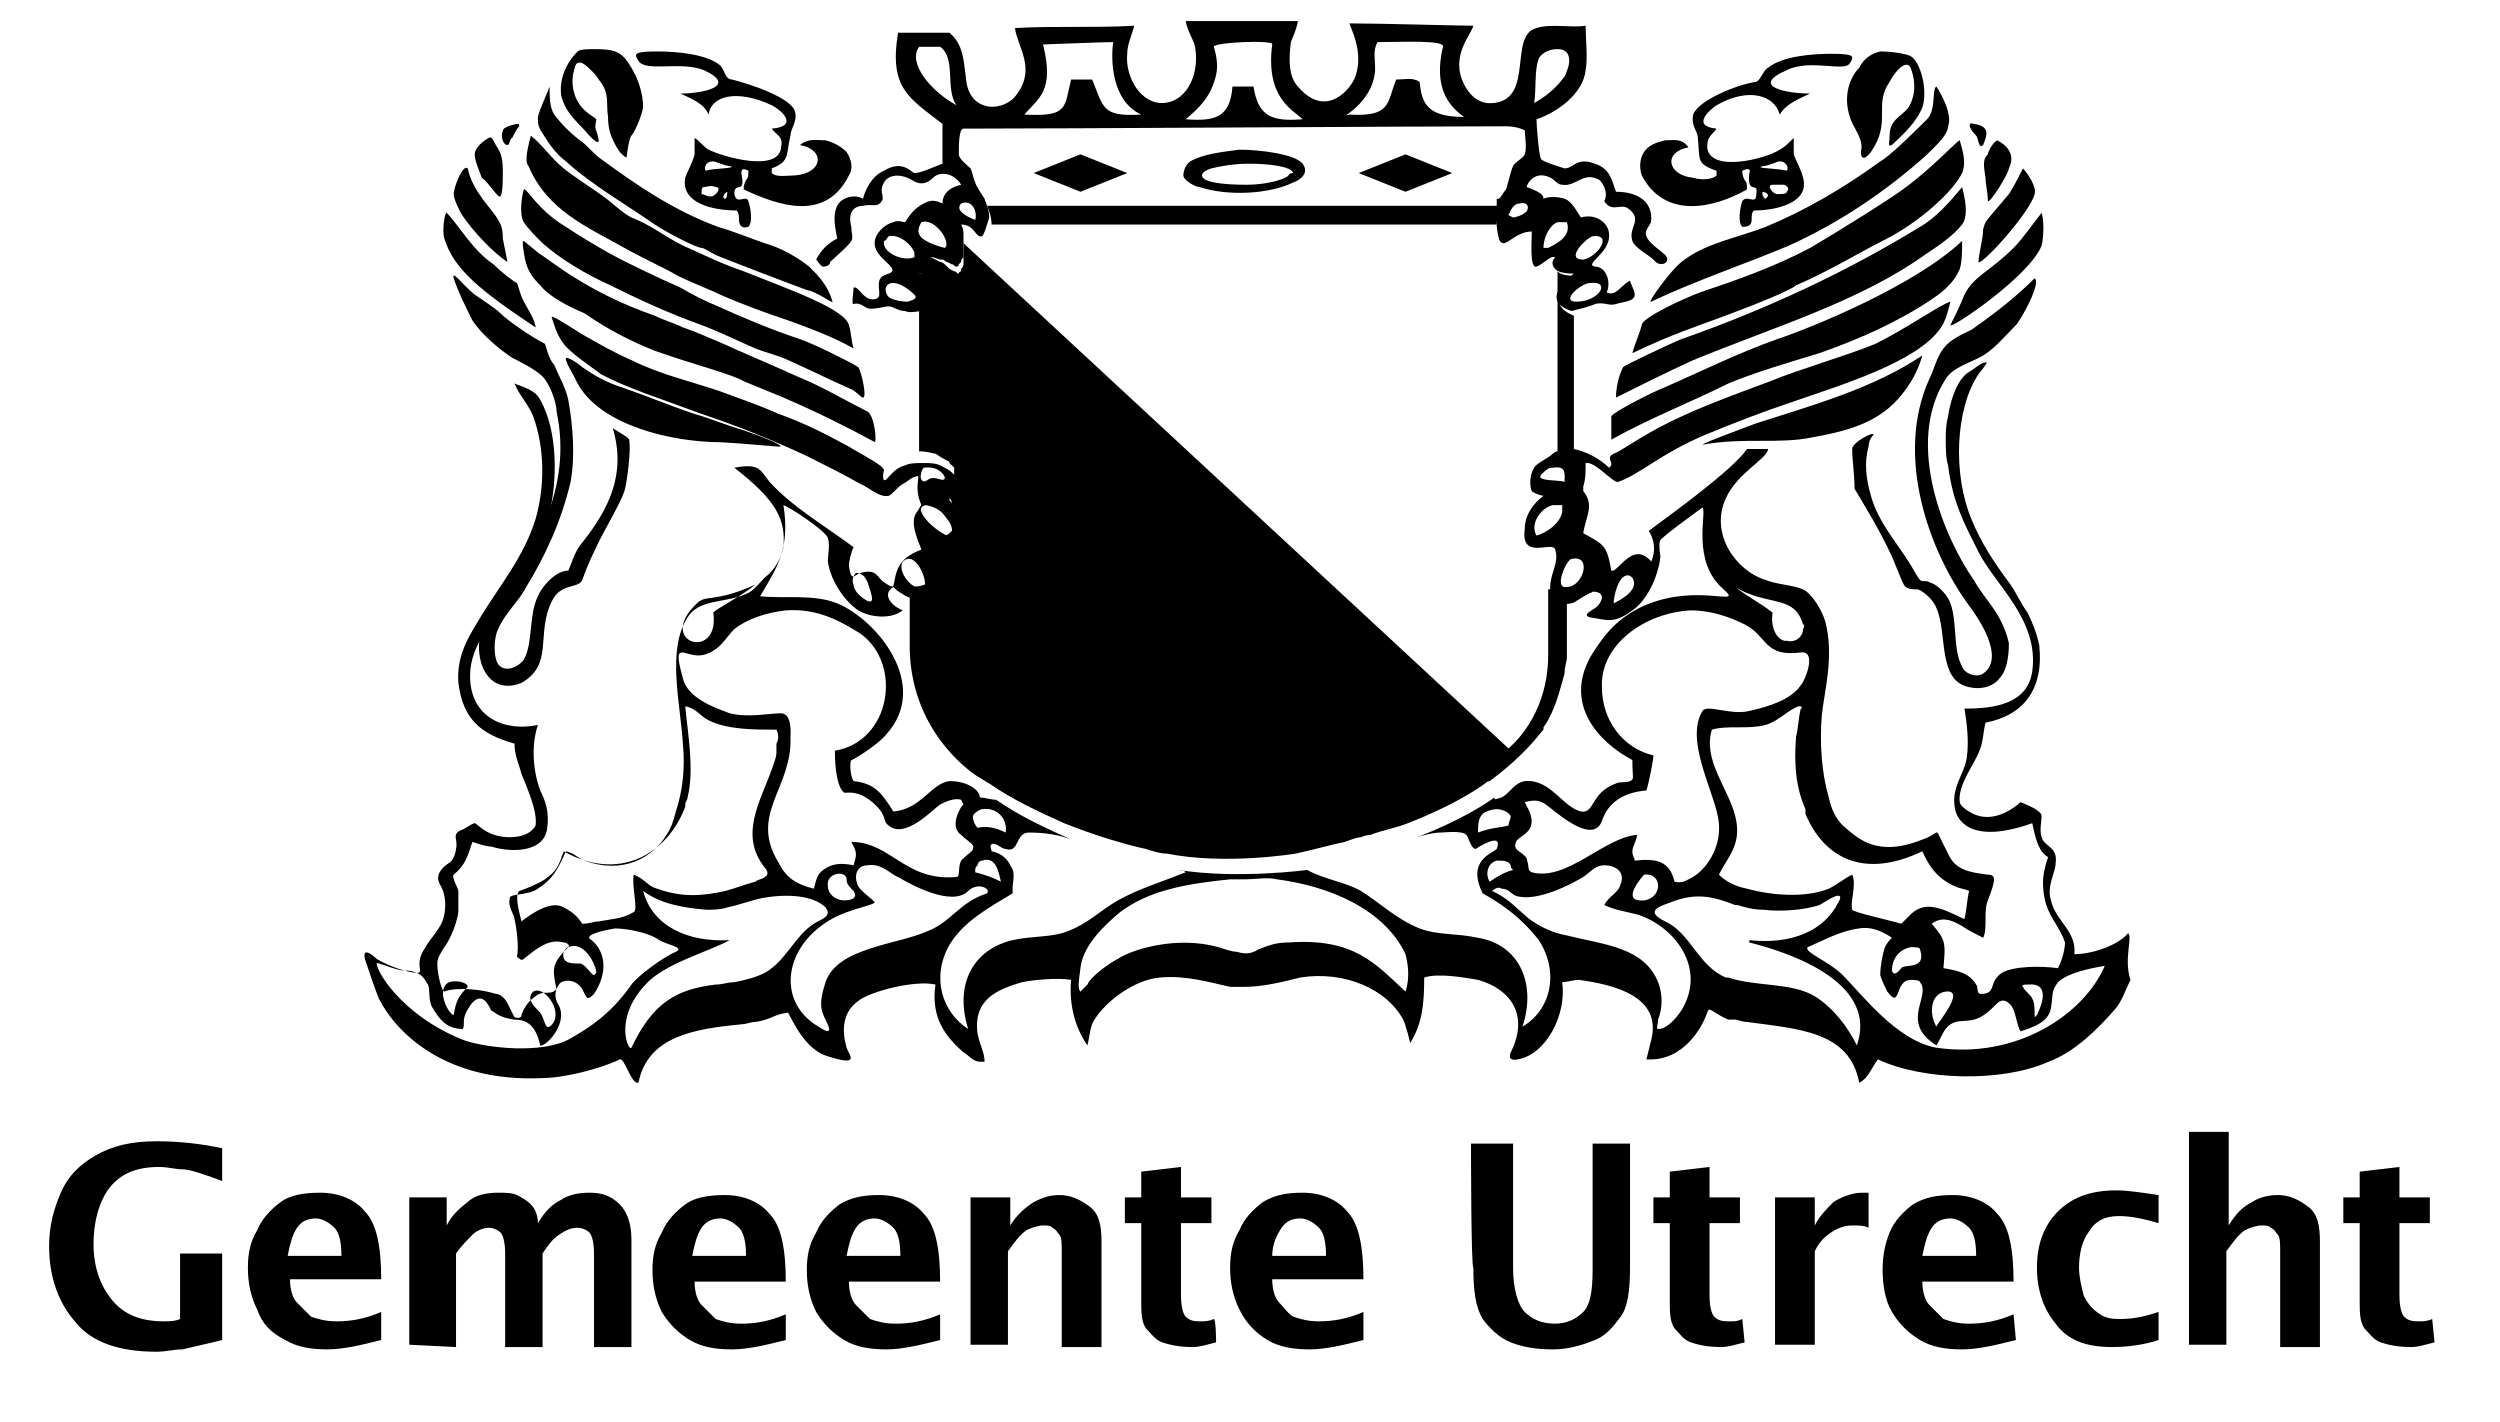 <?xml version="1.0" encoding="utf-8"?>
<!-- Generator: Adobe Illustrator 21.0.0, SVG Export Plug-In . SVG Version: 6.00 Build 0)  -->
<svg version="1.1" id="Layer_1" xmlns="http://www.w3.org/2000/svg" xmlns:xlink="http://www.w3.org/1999/xlink" x="0px" y="0px"
	 viewBox="0 0 106.9 60.8" style="enable-background:new 0 0 106.9 60.8;" xml:space="preserve">
<g>
	<path d="M42.4,9.6h21.1l0.5,0c0-0.1,0-0.4,0.2-0.8H42.7h-0.5C42.3,9,42.4,9.3,42.4,9.6L42.4,9.6z M67.4,11.8
		c-0.7,0-0.8-0.2-0.8-0.2v7.8c0,0,0.3-0.1,0.7-0.1h0v-5.8C65.8,12.9,67.4,11.8,67.4,11.8z M40.2,11.2L40.2,11.2L40.2,11.2L39.8,11
		l-0.1,0c0.5,0.9-0.5,0.7-0.5,0.7c0.2,0.2,0.4,0.3,0.4,0.3s1,0.7-0.3,1.3h0v6c0.4,0,0.6,0.1,0.7,0.1c0,0,0,0,0,0
		c0,0,0.3,0.2,0.5,0.3c0.1,0,0.1,0.1,0.1,0.1c0,0,0,0,0,0c0,0,0.1,0.1,0.2,0.2l0,0.1c0,0,0,0,0,0l0,0c0,0,0,0,0,0l0,0c0,0,0,0,0,0
		c0,0,0,0.1,0,0.1c0,0,0,0,0,0.1c0,0.1,0,0.1,0,0.3v0c0,0,0,0.1,0,0.1c0,0,0,0,0,0c0,0,0,0.1-0.1,0.1c0,0,0,0,0,0c0,0,0,0,0,0
		c0,0,0,0,0,0c0,0,0,0,0,0c0,0,0,0,0,0c0,0-0.1,0.1-0.4,0c0,0,0,0,0,0.1l0,0c0,0,0,0,0,0c0,0,0,0,0,0c0,0,0,0,0,0c0,0,0,0,0,0
		c0,0,0,0,0,0c0,0,0,0,0,0c0,0,0,0,0,0c0,0,0,0,0,0c0,0,0,0,0,0c0.1,0.1,0.3,0.3,0.3,0.4c0,0,0,0,0,0c0,0,0.1,0.1,0.1,0.2
		c0,0,0,0,0,0c0,0,0,0.1,0.1,0.2c0,0,0,0.1,0,0.1c0,0,0,0,0,0v0c0,0,0,0,0,0l0,0c0,0,0,0,0,0c0,0,0,0,0,0c0,0,0,0,0,0
		c0,0,0,0.1,0,0.1c0,0.1,0,0.2,0,0.3v0c0,0,0,0.1,0,0.1c0,0,0,0,0,0.1v0l0,0.1c0,0.1,0,0.1-0.1,0.2c0,0,0,0,0,0c0,0,0,0,0,0
		c0,0,0,0,0,0c0,0,0,0-0.1,0.1c-0.1,0.1-0.2,0.1-0.3,0.1c0,0-0.2,0-0.5-0.1c0,0,0,0-0.1,0v0c0,0,0,0.1,0,0.1c0,0,0,0.1,0,0.1l0,0.1
		c0,0.1,0,0.1,0,0.2l0,0v0c0,0.2,0.1,0.4,0.1,0.6c0,0,0,0.1,0,0.1c0,0,0,0.1,0,0.1c0,0,0,0,0,0.1l0,0.1c0,0,0,0.1,0,0.1v0
		c0,0,0,0.3-0.1,0.5v0c-0.2,0.2-0.8,0.2-0.8,0.2h0v2.5h0c0,0.1,0,0.1,0,0.2c0.1,3.7,2.9,5.4,2.9,5.4c0.2,0.1,0.3,0.2,0.5,0.3
		c1,0.7,2.1,1.2,3.2,1.7c2,0.8,3.5,1.1,3.5,1.1c0.3,0.1,0.6,0.2,0.9,0.2c2.5,0.5,5.5,0,5.5,0c0.9-0.2,1.6-0.4,2.1-0.5
		c0.3-0.1,0.5-0.2,0.7-0.2c0.2-0.1,0.4-0.1,0.4-0.1l0,0c0,0,0,0,0,0c0.5-0.2,1.1-0.3,1.6-0.5c1.8-0.7,2.9-1.4,3.3-1.7
		c0.1-0.1,0.2-0.1,0.2-0.1c1.6-1.2,2.1-2,2.3-2.2c0,0,0-0.1,0-0.1c0.5-0.7,0.7-1.6,0.9-2.3c0-0.3,0.1-0.5,0.1-0.7l0,0
		c0,0,0-0.2,0-0.4l0,0v0c0,0,0,0,0-0.1c0-0.1,0-0.2,0-0.3c0,0,0,0,0,0l0-1.3v-0.9c0,0-0.2,0.1-0.8,0.1V28h0c0,2.7-1.7,4-1.7,4l0,0
		L41.2,10.4v0l0,0c0,0,0,0,0,0v0l0,0.4l0,0.3l0,0.1l0,0c0,0,0,0,0,0c0,0,0,0,0,0.1c0,0,0,0.1-0.1,0.2v0c0,0,0,0,0,0.1l0,0l0,0
		c0,0-0.1,0-0.1,0.1l0,0h0l0,0h0l0,0h0l0,0l0,0c0,0,0,0,0,0c-0.1,0-0.1-0.1-0.2-0.1c0,0,0,0,0,0l-0.2-0.1l-0.1-0.1
		C40.4,11.3,40.3,11.2,40.2,11.2C40.2,11.2,40.2,11.2,40.2,11.2C40.2,11.2,40.2,11.2,40.2,11.2z M26.7,10.6c0.7,0.4,1.6,0.8,2.3,1.2
		c0.6,0.3,1.4,0.6,1.8,0.8c0.9,0.4,2,0.8,2.9,1.1c1.1,0.4,1.9,0.7,2.8,1.2c-0.1-0.3-0.1-0.7-0.2-1c-0.2-0.7-2.5-1.5-4.5-2.3
		c-0.9-0.3-1.7-0.7-2.6-1.1c-0.8-0.4-1.4-0.9-2.2-1.2c-0.4-0.2-0.9-0.7-1.2-0.9c-0.4-0.3-1.2-0.8-1.7-1.2c-0.5-0.4-0.9-1-1.4-1.4
		c-0.1,0.4-0.3,1.1-0.1,1.3C23.4,9,25.1,9.7,26.7,10.6z"/>
	<path d="M23.2,10.4c0.8,0.7,1.8,1.3,2.9,1.8c1.2,0.6,2.5,1.2,3.9,1.7c0.8,0.3,1.6,0.7,2.3,1c0.5,0.2,1,0.3,1.4,0.5
		c0.9,0.4,1.7,0.8,2.6,1.2c0.3,0.1,0.5,0.4,0.6,0.4c0.2,0-0.1-1.2-0.2-1.3c-0.3-0.2-1.9-1-2.5-1.2c-1.2-0.4-2.4-0.9-3.5-1.4
		c-0.5-0.2-1.1-0.5-1.6-0.8c-0.9-0.4-2.2-1-3.1-1.5c-0.7-0.4-1.2-0.7-1.8-1.1C23,9,22.5,8,22.4,8.1c-0.1,0.3-0.2,1.1,0,1.4
		C22.5,9.7,23,10.2,23.2,10.4z M30.1,3C31.6,3.7,30,4,29.1,4c0.4,0.2,1,0.4,1.2,0.9c0.1-0.8,1.2-1.1,2.7-0.4c0.4,0.2,1.2,0.9,0,1
		c0.2,0.3,0.5,0.3,0.4,0.8c-0.1,1.1-2.5,0.4-3.1,0.1c-0.2-0.1-0.4-0.4-0.6-0.5c0,0.2,0,0.4,0,0.7c-0.1,0.4-0.3,0.7-0.4,1
		C29.1,8.7,30.5,9,31.5,9c0.1,0.1,0.1,0.3,0.1,0.4c0,0.2,0.1,0.4,0.4,0.3c0.2-0.2,0.1-0.8,0-1.1c-0.1-0.3-0.5,0.2-0.6-0.3
		c0-0.6,0.5,0.1,0.3-0.9c0-0.2,0.1-0.2,0.3-0.1c0,0.2,0,0.3-0.1,0.4c-0.1,0.2-0.1,0.3-0.1,0.4c1.5,0.7,3.5,1.4,4.5-0.6
		c0.2-0.3,0.1-0.7-0.1-1C36,6.3,35.7,6.1,35.3,6c-0.4,0-0.7-0.1-1.1,0.2c1.1,0.2,1,1.2-0.2,1.3c-0.3,0-0.8,0.1-1-0.1
		c0,0,0-0.2,0-0.2c0.8-0.3,0.6-0.6,0.8-1.4c0-0.3,0.3-0.6,0.2-1c-0.1-0.6-1.9-1.2-2.7-1.4c-0.3,0-0.3-0.4-0.5-0.6
		c-0.6-0.5-1.9-0.6-2.7-0.6c-1,0-1,0.1-0.8,0.4C27.6,3.1,29.1,2.6,30.1,3z M30.4,8.4c-0.2,0-0.3-0.1-0.4-0.1C30,8.1,30,8,30.1,8
		c0.1,0,0.3-0.1,0.5,0C30.9,8,30.6,8.4,30.4,8.4z M31,8.5c-0.1,0-0.1-0.2,0.1-0.3C31.1,8.2,31.1,8.5,31,8.5z M30.2,7.3
		c-0.1,0-0.1-0.4,0.3-0.4c0.1,0,0.5,0.2,0.7,0.2C31.6,7.2,30.4,7.2,30.2,7.3z M23.3,14.7c-0.6-0.3-1.6-1-1.9-1.3
		c-0.2-0.2-0.8-0.6-1.1-0.8c-0.5-0.4-1-1.1-0.9-0.7c0.2,0.6,0.5,1.2,0.8,1.8c0.4,0.6,1.1,1.2,1.7,1.6c0.4,0.2,1,0.5,1.3,0.8
		c0.3,0.3,0.6,1.1,0.6,1.5c0.7,3.3-1,5.9-2.2,7.8c-0.3,0.5-0.7,0.9-1,1.5c-0.4,1.2,0.2,2.9,1.7,2.3c1.4-0.8,0.6-2.1,1.3-3.5
		c0.4-0.8,1.1-0.5,1.3-0.9c0.1-0.3,0.3-0.8,0.5-1.2c0.4-0.9,1.1-2,1.3-2.6c0.1-0.3,0.3-1.8,0.2-2.2c0-0.1-0.6-0.4-0.7-0.5
		c0.6,2-0.2,3.5-1.3,4.9c-0.3,0.3-0.5,1-0.6,1.2c-0.6,0-1.2,0.8-1.3,1.1c-0.4,0.8-0.2,2-0.6,2.7c-0.2,0.3-0.8,0.6-1.1,0.2
		c-0.2-0.3-0.2-1.1,0-1.5c0.3-0.7,0.9-1.2,1.2-1.8c0.8-1.3,1.5-2.8,1.9-4.5c0.2-1.1,0.1-2.4-0.1-3.5c-0.1-0.5-0.4-1-0.6-1.5
		C23.5,15.4,23.4,15,23.3,14.7z M25.2,5.8c0.4,0.4,0.5,0.4,0.3-0.2c-0.1-0.2,0-0.4,0-0.5c-0.1-0.1-0.3-0.2-0.4-0.3
		c-0.4-0.3-0.7-0.9-0.6-1.6c0.1-0.4,0.1-0.6,0.4-0.5c0.2,0.1,0.6,0.5,0.7,0.7C26.1,4,25.9,4.4,26,5c0,0.5,0.1,0.9,0.5,1.5
		c0.1,0.1,0.3,0.3,0.3,0.2c0-0.1,0.1-0.8,0.2-0.9c0.1-0.1,0.4-0.7,0.5-1.2C27.5,4,27.3,3.4,27,2.9c-0.4-0.7-0.7-0.8-1.6-0.8
		c-0.2,0-0.6,0-0.7,0.1c-0.5,0.5-0.8,1.2-0.7,1.9C24.2,4.9,24.8,5.3,25.2,5.8z"/>
	<path d="M24.2,6.9c1.1,1,2.5,1.8,3.8,2.7c0.6,0.4,1.8,1,2,1c0.1,0,0.4,0.2,0.6,0.3c0.2,0.1,3.6,1.4,3.9,1.5
		c0.5,0.1,1.1,0.6,1.1,0.5c-0.2-0.7-0.6-1.1-1-1.5c-0.5-0.4-1.2-0.8-1.9-1c-0.6-0.2-1.3-0.5-2-0.7c-1.9-0.7-3.5-1.8-5-2.9
		c-0.3-0.2-0.6-0.6-0.9-0.8c-0.4-0.3-0.8-0.7-1.1-1.1c-0.2-0.3-0.2-0.8-0.2-1.2C23.4,4,23.1,4.6,23,5c0,0.3,0,0.4,0.2,0.7
		C23.5,6.2,23.8,6.6,24.2,6.9z M30.4,18.9c0.6,0,1.7,0.1,2.9,0.2c0.4,0-0.9-0.5-1.5-0.7c-0.7-0.2-1.4-0.5-2.1-0.7
		c-1.2-0.4-2.1-0.8-3.3-1.2c-0.8-0.3-1.2-0.6-1.5-0.8c-0.1-0.1-0.8-0.6-0.7-0.3c0.1,0.3,0.2,0.4,0.4,0.8
		C25.4,18,28.2,18.8,30.4,18.9z M22.9,14c0-0.3-0.4-0.9-0.5-1.1c-0.2-0.4-0.2-0.6-0.3-0.8c-0.2-0.1-0.7-0.5-1-0.8
		c-0.9-0.6-1.5-1.7-2-2.2c-0.1,0-0.2,0.8-0.1,1.1C19.4,11.5,20.5,12.4,22.9,14z M84.8,9.8c0,0.4-0.2,1.1-0.2,1.4
		c0.1,0.2,2.2-2.1,2.4-2.9c0.1-0.3-0.3-0.9-0.5-1.1c-0.2,0.4-0.4,0.8-0.6,1.1C84.9,9.5,84.9,9.4,84.8,9.8z M84.9,7.6
		c0,0.3,0.1,0.6,0.1,1c0.1,0.1,0.9-1.2,0.9-1.4c0.3-0.6-0.1-1-0.5-1.2C85.2,6.1,85,6.5,85,6.6C84.8,6.8,84.8,7,84.9,7.6z M83.9,10.3
		c-2,1.9-6.4,3.7-7.9,4.2c-1.7,0.6-3.3,1.4-4.9,2.1c-0.3,0.1-2.1,1-2.2,1.2c0,0.1,0,1,0,1c1.6-0.9,3.4-1.6,5-2.4
		c1.2-0.5,2.6-0.9,3.9-1.3c1.7-0.6,3.3-1.3,4.8-2.3c0.6-0.4,1-0.8,1.2-1.3C83.9,11.2,83.9,10.7,83.9,10.3z M81.3,16.9
		c0.4-0.5,0.7-1,0.9-1.7c-2.1,1.4-4.6,2.1-7.1,2.9c-0.8,0.3-2.7,1-2.2,0.9c1.7-0.3,3.2,0,4.6-0.3C79.2,18.4,80.4,18,81.3,16.9z
		 M84.8,6.2c0.1-0.3,0.4-0.8-0.4-0.9c-0.2-0.1-0.3,0.1,0.1,0.5C84.6,5.9,84.6,6.4,84.8,6.2z M21.7,6.2c0.1,0,0.1-0.3,0.2-0.3
		c0.1-0.2,0.2-0.4,0.3-0.5c0-0.1,0-0.1-0.1-0.1c0,0-0.6,0.1-0.6,0.3C21.4,5.8,21.5,6.2,21.7,6.2z M28,15c1.7,0.6,3.3,1,3.8,1.3
		c0.5,0.2,1.2,0.5,1.7,0.7c1.4,0.6,2.8,1.3,3.9,1.9c0.1,0,0-1.1-0.3-1.3c-1-0.5-2-1.1-3-1.5c-1.1-0.5-2.3-1-3.4-1.5
		c-0.5-0.2-0.9-0.4-1.5-0.6c-0.4-0.2-0.8-0.3-1.2-0.5c-2.9-1-4.5-2.4-5-2.7c-0.1-0.1-0.5-0.4-0.6-0.5c-0.1,0,0,0.5,0,0.5
		c0.1,0.7,0.3,1,0.7,1.4c0.4,0.5,1.2,0.9,1.9,1.2C26,14.1,27,14.6,28,15z M21.4,8.4c0.1-0.2,0.1-0.6,0.1-1.1c0-0.6-0.1-0.8-0.3-1.1
		c-0.1-0.2-0.2-0.4-0.3-0.3c-0.2,0.1-0.6,0.4-0.6,0.7c0,0.3,0.2,0.7,0.3,1C20.9,7.8,21.3,8.5,21.4,8.4z"/>
	<path d="M80.9,23.8c0.3,0.7,0.5,1.3,0.6,1.3c0.1,0.1,0.3,0.1,0.5,0.1c0.3,0.1,0.7,0.5,0.8,0.8c0.5,1.1,0,3.2,1.5,3.4
		c0.5,0.1,1-0.1,1.2-0.4c0.3-0.3,0.4-0.9,0.4-1.5c-0.3-1.3-1-1.8-1.5-2.7c-1.2-1.7-3-5.8-1.2-8.6c0.3-0.5,1.1-0.7,1.6-1
		c0.5-0.3,1-0.9,1.4-1.3c0.2-0.2,1.1-1.8,0.8-2c-0.8,0.8-1.7,1.5-2.7,2.2c-0.4,0.2-0.9,0.4-1.2,0.8c-0.3,0.4-0.4,0.9-0.6,1.3
		c-1.5,3.3,0,7.4,1.7,9.7c0.3,0.4,1.6,2.2,0.6,2.9c-0.3,0.2-0.8,0-0.9-0.3c-0.4-0.7-0.2-1.9-0.5-2.7c-0.1-0.3-0.5-0.8-0.9-0.9
		c-0.1-0.1-0.3,0-0.4-0.1c-0.1-0.1-0.3-0.5-0.5-0.8c-0.5-0.8-1.3-1.7-1.6-2.8c-0.2-0.7-0.3-1.4-0.1-2.1c0-0.2,0.1-0.4,0.2-0.5
		c0.1-0.2-0.9,0.3-0.9,0.6c0,0.5,0.1,1.1,0.1,1.7C79.6,21.4,80.4,22.7,80.9,23.8L80.9,23.8z M19.7,9.1c0.5,0.8,1.5,1.8,2,2.1
		c0,0-0.1-0.5-0.2-1c0-0.2,0-0.5-0.2-0.8C21.1,9,20.2,8.2,20,7.2c-0.2-0.2-0.6,0.8-0.6,1.1C19.4,8.5,19.6,8.9,19.7,9.1z M79.1,5
		c0.1,0.4,0.5,0.8,0.5,1.3c-0.1,0.5,0.1,0.6,0.4,0.2c0.9-1.3,0.1-2,0.8-3c0.2-0.4,0.7-1,0.9-0.6c0.3,0.8,0.1,1.4-0.1,1.7
		c-0.3,0.4-0.8,0.5-0.8,1.2c0,0.3-0.1,0.5,0.1,0.4c0.3-0.3,0.9-0.8,1.2-1.4c0.4-0.6,0.1-2.1-0.4-2.4c-0.2-0.1-0.8-0.2-1.3-0.2
		c-0.4,0.1-0.7,0.3-0.9,0.7C79.1,3.3,78.8,4.1,79.1,5z"/>
	<path d="M80.4,6.9c-1.5,1.1-3.2,2.1-4.9,2.8c-1.3,0.5-2.6,0.7-3.6,1.5c-0.5,0.4-1.5,1.8-1.3,1.7c1.9-0.9,4-1.6,5.9-2.4
		c2.2-1,4.1-2.3,5.8-3.8c0.3-0.3,1-0.9,1-1.3C83.5,4.9,83,4,82.8,3.7c-0.2,0.1,0,1-0.4,1.4C82.1,5.4,80.8,6.7,80.4,6.9z M46.2,8.2
		l2-0.8l-2-0.8l-2,0.8L46.2,8.2z M84,12.6c-0.2,0.5-0.4,0.9-0.6,1.3c0,0.2,3.4-2.1,3.9-3.4c0.1-0.4,0.1-1.1,0-1.4
		c-0.4,0.5-0.8,1.1-1.2,1.5C85.1,11.6,84.4,11.8,84,12.6z M82.1,9.7c-3.1,1.9-6.5,3.5-10.2,4.8c-0.5,0.2-2.4,1.1-2.5,1.2
		c-0.2,0.4-0.3,0.9-0.3,1.3c0.8-0.4,2.2-1.1,3.3-1.6c3.4-1.4,7.1-2.5,9.9-4.5c0.6-0.4,1.2-0.8,1.6-1.3c0.3-0.4,0.1-1.2,0-1.6
		C83.4,8.6,82.8,9.3,82.1,9.7z"/>
	<path d="M81.5,8c-0.5,0.4-2.9,1.9-4.1,2.6c-1.5,0.8-3.2,1.4-4.7,1.9c-0.8,0.3-2.5,1.1-2.5,1.4c-0.1,0.4-0.3,0.8-0.4,1.2
		c1.9-0.9,2.4-1,4.5-1.8c0.8-0.3,2.3-0.9,2.5-1.1c1.4-0.6,2.7-1.4,3.7-1.9c1.6-0.8,3-2.1,3.4-2.9c0.2-0.5,0-1-0.1-1.4
		C83.7,6,82.6,7.2,81.5,8L81.5,8z M53,6.4c-0.8,0.1-1.6,0.2-2.1,0.5c-0.3,0.2-0.3,0.6-0.3,0.6c0,0.2,0.5,0.5,0.7,0.5
		c1.2,0.4,3,0.3,4-0.2c0.3-0.1,0.7-0.4,0.4-0.8C55.4,6.6,53.9,6.4,53,6.4z M55.1,7.5c-0.2,0.2-1,0.4-1.8,0.4c-1,0-1.9-0.1-1.9-0.4
		c0-0.1,0.1-0.2,0.4-0.3c0.4-0.1,1-0.2,1.6-0.2c0.8,0,1.8,0.1,1.9,0.4C55.1,7.4,55.1,7.5,55.1,7.5z M74.7,8.1c0-0.2,0-0.3-0.1-0.4
		c-0.1-0.2-0.1-0.3-0.1-0.4c0.2-0.1,0.4-0.1,0.3,0.1c-0.1,1,0.4,0.3,0.3,0.9c0,0.5-0.4,0-0.6,0.3c-0.1,0.3-0.2,0.9,0,1.1
		c0.3,0,0.4-0.1,0.4-0.3c0-0.2,0-0.3,0.1-0.4c0.9,0,2.4-0.3,2.1-1.4c-0.1-0.4-0.3-0.7-0.4-1c0-0.3,0-0.5,0-0.7
		c-0.2,0.2-0.4,0.4-0.6,0.5c-0.6,0.4-3,1-3.1-0.1c0-0.5,0.2-0.5,0.4-0.8c-1.1-0.1-0.3-0.8,0-1c1.4-0.8,2.5-0.4,2.7,0.4
		C76.4,4.4,77,4.2,77.4,4c-1,0-2.6-0.3-1-1c1-0.5,2.5,0.1,2.7-0.3c0.2-0.3,0.2-0.4-0.8-0.4c-0.8,0-2.1,0.1-2.7,0.6
		c-0.2,0.1-0.3,0.5-0.5,0.6c-0.8,0.1-2.5,0.8-2.7,1.4c-0.1,0.5,0.2,0.7,0.2,1c0.1,0.9-0.1,1.1,0.8,1.4c0,0,0,0.1,0,0.2
		c-0.2,0.2-0.7,0.2-1,0.1c-1.1-0.1-1.3-1.1-0.2-1.3C71.9,5.9,71.6,6,71.2,6c-0.4,0.1-0.7,0.2-0.9,0.5c-0.2,0.3-0.2,0.7-0.1,1
		C71.2,9.4,73.3,8.9,74.7,8.1L74.7,8.1z M75.5,8.5c-0.1,0-0.2-0.3-0.1-0.3C75.7,8.3,75.6,8.4,75.5,8.5z M76.4,8.2
		c0,0.1-0.2,0.1-0.4,0.1c-0.2,0-0.5-0.4-0.2-0.4c0.2,0,0.4,0,0.5,0C76.5,8,76.5,8.1,76.4,8.2z M75.4,7.1c0.2,0,0.6-0.2,0.7-0.2
		c0.3,0,0.4,0.3,0.3,0.4C76.1,7.2,74.9,7.2,75.4,7.1z M60.1,8.2l2-0.8l-2-0.8l-2,0.8L60.1,8.2z"/>
	<path d="M35.8,8.8c-0.2,0.4-0.1,0.9,0,1.4c-0.4,0.2-0.7,0.5-0.9,0.9c0.1,0.1,0.2,0.3,0.3,0.3c0.2,0,0.3-0.1,0.3-0.2
		c0.2-0.2,0.8-0.7,0.9-0.9c0.1-0.1,0-0.4,0-0.6c-0.2-0.8,0.3-0.9,0.5-0.9c0.4-0.1,0.6,0.1,0.8-0.2c0.1-0.1,0-0.3,0-0.5
		c0.1-0.7,0.8-0.7,1.3-0.4c0.3,0.2,0.6,0.2,0.9-0.1c0.3-0.3,0.9-0.2,1.2,0.3c-0.5,0.1-0.8,0.4-0.8,0.8c-0.4-0.2-0.6-0.1-0.8,0
		c-0.4,0.2-0.6,0.5-0.8,0.8c-0.1,0-0.3-0.1-0.5,0c-0.4,0.1-0.8,0.5-0.8,0.9c0,0.4,0.4,0.7,0.6,0.9c0.5,0.5-0.3,0.3-0.4,0.7
		c-0.1,0.4,0.2,0.8-0.3,0.8c-0.4,0-0.6-0.6-0.8-0.5c0,0.1-0.1,0.8,0,0.7c0.3-0.1,0.5,0.2,0.7,0.2c0.4,0,0.6-0.1,0.8-0.1
		c0.2,0,0.4,0.2,0.7,0.2c0.2,0.1,0.6,0,0.7,0h0c1.3-0.6,0.3-1.3,0.3-1.3s-0.2-0.2-0.4-0.3c0,0,1.1,0.2,0.5-0.7l0.1,0l0.3,0.1l0.1,0
		c0.1,0,0.1,0.1,0.2,0.1l0.2,0.1c0,0,0,0,0,0c0.1,0,0.1,0.1,0.2,0.1c0,0,0,0,0,0l0,0l0,0h0l0,0h0l0,0h0l0,0c0,0,0.1,0,0.1-0.1l0,0
		l0,0c0,0,0,0,0.1-0.1v0c0-0.1,0-0.1,0.1-0.2c0,0,0,0,0-0.1c0,0,0,0,0,0l0,0l0-0.1l0-0.3l0-0.4v0l0,0v0l0,0c0-0.2,0-0.3-0.1-0.5
		c0.6,0,0.6,0.6,0.9,0.5c0.1-0.1,0.2-0.5,0.3-0.8h0c0-0.3-0.1-0.5-0.2-0.8h0c0,0-0.4-0.6-0.4-0.7c-0.1-0.2-0.1-0.4-0.2-0.6
		c-0.1-0.1-0.5-0.4-0.5-0.6c0-0.4,0-1.1,0.2-1.1c4.3,0,19.5-0.1,23.2-0.1c0.5,0,0.9,0.2,0.8,0.2c0,0.2,0.1,0.7,0,1
		c-0.1,0.2-0.4,0.3-0.5,0.5c-0.1,0.2-0.2,0.7-0.3,1l0,0c-0.1,0.1-0.2,0.3-0.3,0.4h-1.3c-0.1,0-0.1,0-0.2,0h1.4C64,9.2,64,9.5,64,9.6
		h0c0,0,0,0.3,0.1,0.6v0c0,0.1,0.1,0.2,0.2,0.2c0.2,0,0.6-0.5,1.2-0.5c0,0.4-0.1,1.6,0.2,1.5c0.3-0.1,0.6-0.5,0.8-0.4
		c-0.2,0.2-0.1,0.4,0,0.5v0c0,0,0.1,0.2,0.8,0.2c0,0-1.6,1.1-0.1,1.6c0.4-0.1,0.8-0.2,1-0.3c0.4-0.1,0.6,0.1,0.9,0
		c0.3-0.1,0.8-0.1,0.8-0.4c0-0.2-0.2-0.5-0.2-0.6c-0.4,0.2-0.6,0.7-1,0.5c0.2-0.4,0-1.1-0.5-1.1c-0.5-0.1,0.7-0.6,0.6-1.4
		c0-0.4-0.5-0.9-1.2-0.7c-0.2-0.3-0.4-0.7-0.7-0.8c-0.3-0.1-0.7-0.1-0.9,0C66,8.3,65.8,8.2,65.3,8c-0.1,0.1,0.2-0.8,1-0.4
		c0.2,0.1,0.3,0.3,0.5,0.3c0.6,0.1,0.9-0.6,1.6-0.2l0,0c0.1,0.1,0.4,0.5,0.2,0.9c0.3,0.5,0.7,0.1,1,0.3l0,0c0.7,0.5,0,0.8,0.2,1.4
		c0.1,0.3,0.7,0.6,0.9,0.8c0.3,0.4,0.8,0.1,0.5-0.2c-0.2-0.2-0.7-0.5-0.8-0.8c-0.1-0.2,0.1-0.4,0.2-0.6c0.1-0.9-0.6-1.3-1.5-1.3
		c-0.2-0.6-0.3-1-0.9-1.2c-0.8-0.3-0.9,0.2-1.3,0.2c0,0-1-0.3-1-0.4c-0.1-0.1-0.2-1.5-0.2-1.7C66.6,4.8,67.7,4,67.8,3
		c0.1-0.5,0-1.4,0-1.9c-0.6,0.1-1.5-0.1-2.1,0.1c-1.2,0.3-0.1,3-1.8,3.2c-0.7,0.1-1.1-0.4-1.3-0.8c-0.6-1.2,0.3-2.1,0.4-2.5
		C62.4,1.1,59,1,57.7,1c0,0.1,0.7,1.3,0.2,2.4C57.6,4,56.6,5,55.5,3.7c-0.4-0.4-0.4-1.2-0.3-1.9c0.1-0.3,0.2-0.4,0.3-0.9
		c-1.1,0-3.6,0-4.8,0C50.8,1.4,51,1.6,51.1,2c0.2,1.1-0.3,2.3-1.3,2.4c-1,0.1-1.7-1.1-1.6-2.1c0-0.4,0.2-0.8,0.3-1.2
		c-1.7,0.1-3.5,0-5.1,0.1c0.1,0.8,0.9,1.7,0.1,2.8c-0.5,0.8-2.1,0.9-2.2-0.7c-0.1-0.7-0.1-1.4-0.7-1.9c-0.7,0-1.5,0-2.2,0
		c-0.4,2.4,0.5,2.8,1.9,3.9v1.7c-0.3,0.1-0.9,0.4-1.2,0.4c-0.1,0-0.5-0.6-1.3-0.1c-0.5,0.2-0.8,0.8-0.9,1.2
		C36.6,8.3,36,8.4,35.8,8.8L35.8,8.8z M37.8,10.3c0.1,0,0.1-0.1,0.2-0.2c0.5-0.1,1,0.4,1.1,0.7c0,0,0,0.2,0,0.2
		C38.6,11.2,37.7,10.8,37.8,10.3z M38.8,12.9c-0.3,0-0.7-0.1-0.8-0.2c-0.2-0.2-0.2-0.6,0.2-0.6c0.3,0,0.7,0.3,0.9,0.5
		C39.2,12.7,39.2,12.8,38.8,12.9z M40.4,10.6c-0.4-0.1-1-0.3-1.1-0.6c-0.1-0.2,0.1-0.5,0.1-0.5C40,9.3,40.7,10.4,40.4,10.6z
		 M41.1,8.7c0.5-0.2,0.7,0.4,0.6,0.7C41.4,9.3,40.8,9,41.1,8.7z M67.4,12.9c-0.7,0,0.2-0.8,0.6-0.8C68.9,12,68.4,12.9,67.4,12.9z
		 M68.1,10.1c0.9-0.1,0.2,0.9-0.4,1C66.9,11.1,67.8,10.2,68.1,10.1z M66.6,9.5c0.2,0,0.2,0,0.4,0c0.2,0.6-0.4,0.9-0.8,1.1l-0.2,0
		C66,10.1,66.3,9.6,66.6,9.5z M65.2,9.1c-0.1,0.1-0.4,0.2-0.5,0.2l-0.2-0.1C64.6,9,64.7,8.7,65,8.7C65.4,8.6,65.4,9,65.2,9.1z
		 M65.8,2.5c0.1-0.2,0.4-0.4,0.8-0.4c0.8,0,0.4,1,0.4,0.9c0,0.1-0.1,0.3-0.2,0.4c-0.3,0.4-0.8,0.8-1.2,1C65.7,3.8,65.6,3,65.8,2.5z
		 M58.8,3c0-0.6-0.1-0.8,0.1-1.2c1,0,2.9-0.1,2.8,0.2c-0.4,1.7,0.2,2.5,0.9,3c-1.6,0-1.8-0.6-1.9-1.5c-0.3-0.2-0.6-0.1-1-0.1
		c-0.4,1-0.2,1.6-2,1.5C57.1,5.1,58.7,4.5,58.8,3z M52,3.2c0.1-0.4,0-0.9-0.1-1.2c0-0.2,2.6-0.3,2.5-0.1c-0.3,2.3,0.9,2.8,1.3,3.2
		c-1.3,0.1-1.9-0.1-2.1-1.4c-0.4,0-0.6,0-0.9,0c-0.1,1.3-0.7,1.5-2,1.4C51.3,4.6,51.8,4.1,52,3.2z M44.6,1.9c0.2,0,2.5-0.1,3-0.1
		c-0.1,0.7-0.1,2.5,1.2,3.1c-1.7,0.1-1.6-0.3-2.1-1.5c-0.2,0-0.6,0-0.9,0c-0.3,1.2-0.1,1.6-2,1.5C44.4,4.2,45.1,3.9,44.6,1.9z
		 M39.3,2c0.2,0,0.6,0,0.9,0c0.7,0.5,0.2,1.8,0.7,2.5C39.8,3.9,38.8,2.7,39.3,2z"/>
	<path d="M91,39.9c-0.4,0.5-1.5,0.9-2.3,0.9c0.1-1-0.8-1.4-1-2.3c-0.2-0.6,0.2-1.2,0.2-1.6c0.1-0.7-0.5-0.7-0.6-1.1
		c-0.1-0.3,0-0.7,0-0.9c0-0.2-0.4-0.4-0.9-0.6c-0.8,0.7-1.6,0.8-2.2,0.4c-0.2-0.1-0.4-0.3-0.4-0.4c-0.1-0.7,0.6-1.6,0.8-2.1
		c0.2-0.4,0.2-0.9,0.3-1.3c1.6-0.3,2.5-1.4,2.3-3.3c-0.1-0.5-0.3-1-0.5-1.4c-0.3-0.4-0.5-0.9-0.8-1.3c-0.6-0.8-1.2-1.7-1.6-2.7
		c-0.8-1.9-0.7-4.7,0.3-6.2c0,0,0.5-0.6,0.3-0.5c-0.2,0-0.5,0.3-0.7,0.4c-0.5,0.3-0.8,1.2-0.9,1.9c-0.1,0.4-0.1,0.7-0.1,1
		c0,0.3,0,0.8,0.1,1.1c0.2,1.6,0.7,2.5,1.3,3.7c0.7,1.4,2.6,2.9,2.3,5.1c-0.2,1.4-1.6,1.6-2.9,1.6c0.1,0.6,0.2,1.4,0.1,2.1
		c-0.1,0.7-0.7,1.3-0.5,2.2c0,0,0.2,1.7,3.3,0.6c0.1,0.5,0.2,0.9,0.4,1.2c0.4,0.5,0.3-0.1,0.1,0.9c-0.1,0.5,0,1.1,0.1,1.4
		c0.2,0.6,0.6,1,0.8,1.6c0,0,0,0.5-0.3,1.1c-0.7-0.1-1.9-0.1-2.4,0.2c-0.6,0.4-0.2,0.9-0.9,0.9c-0.2,0-0.1-0.3-0.2-0.4
		c-0.3-0.5-0.8-0.6-1.4-0.7c0.1-1.1,0.1-1.2-0.5-1.9c0.4-0.3,0.8-0.2,1.3,0.1c0.3,0.2,0.5,0.3,0.9,0.5c0.2-0.4,0-1.1,0.2-1.6
		c0.3-0.8,0.4-1.1,0-1.1c-0.8-0.1-1.4-0.2-1.7-0.9c-0.7-1.3-0.2-0.9-1.1-0.6c-2,0.8-2.8-0.1-3.4-0.6c-0.3-0.3-0.5-0.7-0.6-1.2
		c-0.3-1-0.4-2.3-0.3-3.5c0.1-1,0.5-2.4,0.2-3.8c-0.1-0.6-0.6-1.4-1-1.6c-0.5-0.2-1.1-0.2-1.6-0.4c-1.3-0.4-2.4-2-1.7-3.5
		c0.5-1.1,1.8-1.7,1.8-2.1c-0.3,0-0.6,0-0.9,0c-0.6,0.9-3.4,2.9-4.2,3.5c0.5,0.8,0,1.5,0.1,1.3c-0.8-0.9-1.4,0.5-1.7,0.4
		c-0.2-1.1-0.3-1.1-1.2-1.6c0.1-0.7,0.5-1.2,0-1.8l0-0.2c0.1-0.3,0.1-0.6,0.1-1c0.4-0.1,1.2,0.9,1.4,0.8c0.9-0.3,1.8-1.2,3.7-2
		c1.2-0.5,2.5-1,3.7-1.4c2-0.7,5.4-1.7,6.4-3.2c0.2-0.3,0.3-0.7,0.4-1.1C83,13,81.6,14,80.2,14.7c-1.2,0.5-3.3,1.1-4.5,1.6
		c-1.6,0.6-3.3,1.2-4.8,2c-1.1,0.6-1.6,1-1.9,1.1c-0.4,0.2,0.1,0.4-0.2,0.6c-0.4-0.4-1-0.7-1.5-0.8v0h0c-0.4,0-0.7,0.1-0.7,0.1v-0.1
		c0,0,0,0,0,0v0.1c0,0-0.1,0-0.2,0.1c-0.2,0.2-0.7,0.4-0.8,0.6c-0.2,0.3-0.2,0.8-0.1,1c0.1,0.1,0.4,0.2,0.5,0.2
		c-0.4,0.3-0.8,0.8-0.8,1.4c-0.2,1.4,1.2,0.5,1.3,0.9c0.2,0.6-0.3,1.1-0.2,1.8c0,0.1,0.1,0.3,0.2,0.4c0,0,0.1,0.1,0.1,0.1
		c0.6,0.1,0.8-0.1,0.8-0.1c0.8-0.5,0.6-0.3,0.7-0.4c0.7,0,0.3,0.6,0.1,0.7c-0.1,0.1-0.6,0.3-0.2,0.4c0.7,0.1,1,0.3,1.8-0.3
		c0.6-0.4,1.1-1.4,1.2-2.3c0,0-0.1-0.6,0-0.7c0-0.1,1.8-1.4,1.8-1.4c0.2,0.2-0.5,2.3,0.9,3.5c0.9,0.8-1.1-0.3-3.4,0.7
		c-1.1,0.5-1.7,1.2-2.3,2.2c-1.1,2,0.3,3.6,1.8,4.4c0,0.8,0.1,0.8-0.1,0.9c-0.2,0.1-0.4,0-0.6,0.1c-1.1,0.4-0.9,1.3-1.5,1.2
		c-0.8-0.2-1.3-1.4-2.4-1.3c-0.5,0.1-0.6,0.5-1,0.7c-0.3,0.1-0.3,0.1-0.3,0c-0.4,0.3-1.5,1-3.3,1.7c0.3-0.1,0.7-0.2,1-0.2
		c0.2,0,0.9-0.1,1.1,0.1c0.1,0.1,0.2,0.6,0.4,0.6c0,0,1.2-0.8,0.9,0c-0.2,0.2-1.3,0.5-0.6,1.9c0.9,0.5,1.7,1.1,2.4,2
		c0.9,1.4,0.5,3-0.7,3.7c0.6-1.8-0.1-3.5-1.9-3.8c-0.9-0.2-1.7-0.1-2.5-0.4c-1-0.4-1.7-1.1-2.5-1.6c-0.7-0.4-1.6-0.5-2.3-0.9
		c0,0-3,0.4-5.5,0c0.1,0,0.2,0,0.3,0.1c-1,0.4-2,0.7-2.9,1.2c-0.7,0.4-1.3,1-2.1,1.3c-0.7,0.3-1.5,0.2-2.4,0.4
		c-1.7,0.4-2.5,1.9-1.9,3.8c-1.1-0.7-1.6-2.2-0.8-3.6c0.6-1,1.7-1.6,2.7-2.2c0-0.1,0-0.2,0-0.3c0.1-0.7,0-0.7-0.1-0.9
		c-0.1-0.2-0.3-0.5-0.8-0.6c0-0.1-0.1-0.2,0-0.3c0.2-0.1,0.4,0.2,0.6,0.2c0.6,0.2,0.4-0.7,1-0.7c0.7,0,1.3,0.1,1.8,0.3
		c-1.1-0.5-2.2-1-3.2-1.7c-0.2,0-0.5-0.1-0.7-0.1c0-0.3-0.5-0.7-1.3-0.7c-0.8,0.1-1.2,1.2-2.4,1.3c-0.5-0.8-0.8-1.2-1.7-1.3
		c-0.1-0.1-0.2-0.7-0.1-0.9c-0.1,0.1,1.1-0.6,1.5-1.1c1.9-2.1-0.4-4.9-2.1-5.6c-1-0.4-2.2-0.2-3.3-0.3c0.7-1.2,1.3-2,1-3.9
		c0.3,0.1,1.8,1.1,1.9,1.4c0.1,0.3,0,0.7,0,1c0.1,0.8,0.7,1.7,1.3,2.1c0.5,0.3,1.4,0.4,1.9,0c-0.5-0.2-0.9-0.7-0.4-1
		c0.1,0.1,0.2,0.2,0.4,0.3c0.1,0.1,0.4,0.2,0.7,0.3c0,0,0.6,0,0.8-0.2v0c0.1-0.2,0.1-0.5,0.1-0.5v0c0,0,0-0.1,0-0.1l0-0.1
		c0,0,0,0,0-0.1c0,0,0-0.1,0-0.1c0,0,0-0.1,0-0.1c0-0.2-0.1-0.4-0.1-0.6v0l0,0c0-0.1,0-0.1,0-0.2l0-0.1c0,0,0-0.1,0-0.1
		c0,0,0-0.1,0-0.1v0c0,0,0,0,0.1,0c0.3,0.1,0.5,0.1,0.5,0.1c0.1,0,0.2,0,0.3-0.1c0.1,0,0.1-0.1,0.1-0.1c0,0,0,0,0,0c0,0,0,0,0,0
		c0-0.1,0.1-0.1,0.1-0.2l0-0.1v0c0,0,0,0,0-0.1c0,0,0-0.1,0-0.1v0c0-0.1,0-0.2,0-0.3c0,0,0-0.1,0-0.1c0,0,0,0,0,0c0,0,0,0,0,0
		c0,0,0,0,0,0c0,0,0,0,0,0c0,0,0,0,0,0v0c0,0,0,0,0,0c0,0,0-0.1,0-0.1c0-0.1,0-0.1-0.1-0.2c0,0,0,0,0,0c0-0.1-0.1-0.1-0.1-0.2
		c0,0,0,0,0,0c0-0.1-0.3-0.3-0.3-0.4c0,0,0,0-0.1-0.1c0,0,0,0,0,0c0,0,0,0,0,0c0,0,0,0,0,0c0,0,0,0,0,0c0,0,0,0,0,0c0,0,0,0,0,0
		c0,0,0,0,0,0c0,0,0,0,0,0c0-0.1,0-0.1,0-0.1c0.2,0,0.3,0,0.4,0c0,0,0,0,0,0c0,0,0,0,0,0c0,0,0,0,0,0c0,0,0,0,0,0c0,0,0,0,0,0
		c0,0,0.1-0.1,0.1-0.1c0,0,0,0,0,0c0,0,0-0.1,0-0.1v0v0c0-0.1,0-0.2,0-0.3c0,0,0,0,0-0.1c0,0,0-0.1,0-0.1c0,0,0,0,0,0l0,0
		c0,0,0,0,0,0l0,0c0,0,0-0.1-0.1-0.1c-0.1-0.1-0.1-0.2-0.2-0.2c0,0,0,0,0,0c0,0-0.1-0.1-0.1-0.1c-0.1-0.1-0.3-0.2-0.5-0.3
		c0,0,0,0,0,0c-0.2-0.1-0.5-0.1-0.7-0.1c-0.3,0-0.6,0-0.8,0.1c-0.4,0.1-0.6,0.4-0.8,0.6c-0.1,0.1-0.2,0-0.1-0.4c0-0.2-1.2-0.8-1.5-1
		c-1.1-0.6-1.9-1-3-1.4c-0.9-0.4-1.8-0.7-2.6-1c-1.2-0.4-2.5-0.7-3.7-1.3c-0.7-0.3-1.4-0.7-2.1-1.1c-0.8-0.5-1.4-0.9-1.3-0.7
		c0.1,0.3,0.2,0.7,0.5,1.1c0.3,0.4,1.2,1,1.6,1.3c1.1,0.6,2.7,1.1,4.3,1.7c1.5,0.5,3,1.1,4.5,1.8c0.8,0.4,1.6,0.8,2.3,1.2
		c0.3,0.1,0.8,0.6,1.2,0.5c0.1,0,0.4-0.4,0.6-0.5c0.2-0.1,0.4-0.3,0.5-0.3c0.4-0.2-0.1,0.3,0.3,1.2c-0.1,0.1-0.1,0.2-0.2,0.3
		c-0.3,0.4,0,1.1,0.2,1.6c-0.5,0.2-0.8,0.4-1,0.8c-0.3,0.7,0,1-0.6,0.6c-0.3-0.2-0.3-0.6-1-0.4c-0.3,0.1-0.4,0.4-0.5-0.3
		c0-0.2,0.1-0.6,0.2-0.8c-1.2-0.9-2.6-1.7-3.6-2.8c-0.4-0.5-0.4-0.8-1.5-0.6c1.8,1.4,2.2,2.2,2.1,3.4c-0.1,0.5-0.4,1-0.8,1.3
		c-0.2,0.2-0.5,0.6-0.8,0.7c-0.9,0.4-2,0.2-2.5,1c-0.9,1.4-0.3,3.7-0.2,5.4c0.1,1,0,2-0.3,2.9c-0.1,0.4-0.2,0.7-0.4,1
		c-0.6,1-1.9,1.7-3.5,1.1c-0.3-0.1-0.4-0.3-0.8-0.4c-0.4,0.9-0.6,1.2-1.2,1.6c-0.4,0.3-1.2,0.2-1.2,0.4c-0.1,0.4,0.2,0.7,0.2,0.9
		c0.1,0.4,0.2,1.3,0.1,1.6c0.1,0.1,0.2,0.2,0.3,0.1c0.4-0.3,1-0.9,1.7-0.7c0.1,0,0.3,0.1,0.2,0.2c-0.7,0.7-0.7,0.9-0.5,1.8
		c-0.3,0.3-0.5,0-0.9,0.3c-0.3,0.2-0.5,0.5-0.6,0.8c0,0.2-0.3,0.1-0.3,0.1c-0.1-0.2-0.2-0.4-0.3-0.6c-0.1-0.2-0.3-0.4-0.5-0.4
		c-0.6-0.2-1.7-0.3-2.2-0.1c-0.1,0-0.3-0.7-0.3-1.2c0-0.3,0.2-0.5,0.3-0.7c0.1-0.1,0.5-0.8,0.6-1.5c0-0.3,0-0.7,0-0.9
		c0-0.1-0.3-0.6-0.2-0.7c0.5-0.4,0.6-0.8,0.8-1.4c0.3,0.1,0.6,0.2,0.8,0.2c1,0.3,2.3,0.2,2.4-0.8c0.1-0.7-0.1-1.2-0.3-1.6
		c-0.3-0.8-0.4-1.9-0.1-2.8c-1.4,0.3-2.9-0.3-2.9-2.1c0-1.4,1.1-2.4,1.6-3.3c0.6-1,1.4-2.4,1.8-3.7c0.3-1.2,0.4-3.4-0.4-4.8
		c-0.2-0.4-0.6-0.5-1.1-0.7c0.2,0.5,0.6,0.9,0.8,1.4c0.5,1.4,0.5,3,0.1,4.4c-0.5,1.6-1.5,2.8-2.3,4.1c-0.4,0.7-1.1,1.6-1,2.9
		c0.2,1.6,1,2.2,2.4,2.6c0,0.5,0.2,0.9,0.3,1.3c0.2,0.5,0.7,1.6,0.6,2.2c0,0-0.2,0.5-1.1,0.5c-1,0-1.4-0.6-1.5-0.6
		c-0.1,0-0.5,0.3-0.6,0.3c-0.4,0.2-0.1,0.4-0.2,0.8c0,0.1-0.1,0.5-0.3,0.6c-0.3,0.2-0.6,0.5-0.4,0.9c0.2,0.3,0.3,0.8,0.2,1.3
		c-0.1,0.6-0.6,1-0.8,1.4c-0.5,0.7-0.1,1-0.3,1.1c-0.5,0-1.3-0.3-1.8-0.6c-0.2-0.2-0.6-0.5-0.5,0c0.2,0.6,0.4,1.2,0.6,1.7
		c0.7,1.4,2.8,3.6,7,3.4c0.9,0,2.5-0.4,3.3-0.8c0.2-0.1,0.5,1.1,0.8,1c0.4-2,2.4-2.3,4.4-2.5c0.2,0,0.4-0.1,0.6-0.1
		c0.7-0.1,0.7-0.3,1.4-0.4c0.5,1,1,1.7,1.8,1.9c1.3,0.4,0.8-0.1,0.7-0.4c-0.2-0.7-0.2-1.5,0.5-2c0.5-0.4,2.4-0.9,3.3-0.7
		c-0.2,1.4,0.4,2.2,1.2,2.9c0.2,0.1,0.4,0.4,0.7,0.4c0.1,0,0.2,0,0.2,0c0-0.4-0.2-0.7-0.3-1.2c-0.2-1.5,0.9-1.9,1.9-2.2
		c0.5-0.1,1.5-0.2,2.1-0.1c-0.1,1.1,0.2,2.1,0.7,2.8c0.1-0.4,0.1-0.8,0.3-1.1c0.5-0.8,1.7-1.7,2.8-1.8c1.1-0.1,2.1,0.2,3,0.4
		c0.1,0,0.2,0,0.3,0v0c0,0,0.1,0,0.1,0c0.1,0,0.1,0,0.2,0l0,0c0.8,0,1.6-0.2,2.4-0.4c1.9-0.3,3.7,0.5,4.4,1.8
		c0.1,0.2,0.1,0.3,0.2,0.6l0.1,0.4c0.5-0.8,0.6-1.6,0.6-2.8c0.6-0.2,1.7,0,2.3,0.1c1.4,0.4,2.2,1.5,1.4,3.1c0,0-0.2,0.4,0.3,0.3
		c1.2-0.2,2.1-1.9,1.9-3.3c0.2,0,0.5-0.1,0.7-0.1c1.5,0.2,3.6,0.7,3.1,2.6l-0.2,0.8c1.6,0.1,2.4-1.4,2.6-2c0.1-0.3,0.2,0,0.9,0.3v0
		c0.1,0,0.1,0,0.2,0c0,0,0,0,0.1,0v0c0.1,0,0.3,0.1,0.5,0.1c2.2,0.3,4.4,0.4,4.8,2.6c0.4-0.2,0.5-0.6,0.8-1c1.9,0.9,5.3,1,7.3,0.1
		c1.1-0.4,2.1-1.4,2.8-2.2c0.3-0.3,0.5-0.9,0.7-1.3C90.8,41,91.2,40.1,91,39.9L91,39.9z M66,20.2c0.1-0.1,0.2-0.2,0.4-0.2
		c0.6-0.1,0.5,0.3,0.5,0.6C66.5,20.5,65.5,20.6,66,20.2z M65.7,22.9c-0.3-0.5,0.2-1.2,0.7-1.3c0.1,0,0.3,0,0.4,0c0,0,0,0.2,0,0.3
		C66.7,22.4,66.1,22.8,65.7,22.9z M67,25.1c-0.6,0.1,0-1.2,0.2-1.2C68.1,23.7,67.7,25.1,67,25.1z M69,25.8c0-0.3,0.2-1.2,0.6-1.2
		c0.1,0,0.2,0.1,0.2,0.1C70.1,25.2,69.4,25.6,69,25.8z M40.5,22.2c0.2,0.2,0.3,0.6,0.1,0.7c-0.1,0.1-1-0.5-1.2-1
		c-0.1-0.2,0.1-0.3,0.2-0.3C40.1,21.7,40.3,21.9,40.5,22.2z M39.5,20c0.7-0.1,0.9,0.4,0.9,0.4c0,0.3-0.4-0.1-0.7,0.1
		C39.3,20.8,39.3,20.2,39.5,20z M38.8,23.9c0.5-0.1,0.9,1.1,0.7,1.2C39,25.4,38.1,24.1,38.8,23.9z M36.6,24.5c0.3,0,0.4,0.2,0.5,0.4
		c0.2,0.6,0.3,0.9,0,0.8c-0.2-0.1-0.6-0.4-0.6-0.7C36.4,24.8,36.5,24.6,36.6,24.5z M42.8,37.7c-0.4-0.2-0.7-0.3-1.1-0.4
		c0-0.2,0-0.2,0.1-0.3c0-0.1,0.1-0.2,0.2-0.2C42.6,36.6,42.7,37.3,42.8,37.7z M41.6,34.9c0-0.1,0.3-0.3,0.4-0.3c0.7-0.1,1.1,0.5,1,1
		c-0.4-0.2-0.8-0.3-1.2-0.2C41.7,35.3,41.6,35.1,41.6,34.9z M29.8,25.8c0.4-0.4,0.7,0,2.5-0.8c-0.6,0.5-1.8,1.1-1.8,1.2
		C30.8,28.3,28,27.5,29.8,25.8z M30.1,28c0.7-0.2,0.9-0.7,1.3-1.1c0.5-0.4,1.3-0.7,2.2-0.8c1.4-0.1,2.4,0.5,3.2,1
		c1.8,1.3,1.3,4.6-1.1,5c0,0.2,0,1.5,0.4,1.8c0.2,0,0.6-0.1,1.2,0.4c0.7,0.6,0.4,0.8,0.7,1c0.7,0.6,1.9-0.7,2.2-0.9
		c0.2-0.1,0.6-0.3,0.9-0.2c0,0,0.1,0.2,0.1,0.2c-0.1,0.1-0.1,0.1-0.2,0.3c-0.2,0.4-0.2,0.8,0.1,1c0.3,0.3,0.6,0.4,0.5,0.6
		c0,0.1-0.2,0.2-0.4,0.4c-0.3,0.2-0.1,0.8-0.3,0.8c-2.2,0.2-2.8-1.5-4.5-1.5c0.3,0.5,0.2,0.6,0.1,1c-0.5-0.1-0.9-0.1-1.3,0.2
		c-0.3,0.2-0.3,0.5-0.4,0.8c-0.8-0.2-1.2-0.5-1.5-1.1c-1.3-2.1,0.6-3.2,0.5-5.4c0,0,0.1-1-0.4-1c-0.5,0-1.4,0.2-2.2,0
		c-0.5-0.2-1.8-0.6-2-1.5C28.7,27.2,29.3,28.2,30.1,28z M36.1,38.5c-0.4,0-0.7-0.3-0.7-0.6c-0.1-0.6,0.8-0.7,0.8-0.3
		c0,0.2,0.1,0.3,0.3,0.5C36.7,38.4,36.4,38.5,36.1,38.5z M22.3,39.4c-0.1-0.4-0.3-1.1-0.1-1.3c0.3-0.1,0.8-0.3,1.1-0.5
		c0.4-0.3,0.5-0.4,0.7-0.9c0-0.1,0.1-0.2,0.1-0.3c2.3,1.3,4.4,0.2,5.2-1.9l0,0c0,0,0-0.1,0-0.1v0c0-0.1,0.1-0.2,0.1-0.3
		c0.3-1.2,0-2.8-0.1-3.9c0.5,0.1,0.6,0.4,1,0.6c0.8,0.4,1.9,0.4,2.9,0.4c0.1,0.2,0.1,0.4,0,0.6c0,0.1,0,0.2,0,0.3c0,0.1,0,0.1,0,0.1
		c0,0.2-0.2,0.7-0.2,0.7c-0.5,1.4-1.4,2.8-0.3,4.2c0.1,0.1,0.2,0.3,0,0.4c-0.1,0.1-0.3,0.1-0.4,0.2c-0.4,0.1-0.9,0.3-1.3,0.4
		c-0.9,0.2-1.8,0.3-2.9-0.1c-0.4-0.1-0.5-0.4-1-0.6c-0.1,0.5,0.2,1.5,0,1.6c-0.5,0.3-1,0.3-1.5,0.4c-0.2,0-0.4,0.1-0.7,0.1
		c-0.2-0.3-0.4-0.5-0.8-0.7C23.6,38.5,22.8,39,22.3,39.4z M25.5,41.6c0,0-0.1,0.1-0.1,0.1c-0.1,0-0.4-0.5-0.6-0.5
		c-0.4,0-0.8,0-0.7-0.5c0.1-0.1,0.1-0.2,0.2-0.2C25,40.2,25.5,41.3,25.5,41.6z M22.8,42.4c0.5-0.3,1.4,1,0.7,1.5
		c-0.2,0.1-0.2-0.3-0.4-0.6C22.8,43,22.5,42.7,22.8,42.4z M19.2,42c0.3-0.1,0.8,0,0.8,0.2c-0.4,0.4-0.5,0.6-0.6,1.2
		C19.2,43.4,18.6,42.3,19.2,42z M24.4,44.4c-1.2,0.7-3.6,0.4-4.5,0.1c-2.4-0.9-3.7-2.7-3.8-3.3c0-0.1,0.8,0.3,1.2,0.3
		c0.8,0,0.9,0.5,1,0.6c0.1,0.2,0,0.7,0.2,1c0.3,0.5,0.6,0.9,1.3,0.9c0.1-0.3-0.1-0.4,0.3-1c0.5-0.7,0.8,0,0.9,0.2
		c0.2,0.1,0.3,0.3,1,0.4c0.5,0,0.9,0.2,1.1,1.1c0.2,0.1,1.2-0.9,0.8-1.7c-0.2-0.3-0.2-0.6,0-0.9c0.1-0.2,0.7-0.3,1,0.2
		c0.2,0.4,0.2,0.5,0.5,0.2c0.6-0.9,0.5-1.8-0.1-2.3c-0.4-0.2,0.4-0.4,1-0.5c0.3,0,1.3,0.1,1.9,0.5c0.3,0.2,1.1,0.3,0.7,0.5
		c-0.5,0.2-1.6,1-1.9,1.4C26.1,43.4,25.1,44,24.4,44.4z M32.7,41.6c-0.4,0.2-0.8,0.3-1.3,0.4c-0.3,0-0.5,0.1-0.8,0.1
		c-1.7,0.2-2.7,0.8-3.6,2.7c-0.1,0.2-0.8-1.2,0.6-2.7c0.8-0.9,2.7-1.4,3.6-1.9c0,0,0,0,0.1,0h-0.1c-1.8,0.1-3.3-0.6-3.7-2.1
		c0.7,0.5,1.5,0.7,2.7,0.8c0.3,0,0.6,0,0.9-0.1v0c0,0,0,0,0,0h0v0c0.5-0.1,1-0.3,1.5-0.4c1.1-0.2,2.2-0.1,2.7,0.4
		c0.3,0.4-0.2,0.5-0.5,0.7C34,40,33.6,41.1,32.7,41.6z M35.3,42c-0.3,0.9-0.2,1.2,0,1.6c0.2,0.4,0.3,0.7-0.3,0.3
		c-1.7-1-1.5-3.1,0.1-4.3c0.9-0.7,2-0.8,2.3-1c0-0.1-0.5-0.4-0.7-0.7c-0.2-0.4-0.1-0.9,0.4-0.9c0.6-0.1,1,0.4,1.3,0.5
		c0.5,0.3,2.3,1.3,3,0.6c0.4-0.4,1-0.1,0.8,0.1c-1.2,0.4-1.5,1.2-2.5,1.6C38.4,40.4,35.8,40.5,35.3,42z M60.1,42.4
		c-1.3-1.2-2.2-2.3-5-2.1c-0.5,0-0.8,0.1-1.3,0.3c-0.3,0.2-0.6,0.2-0.9,0.1c-0.2,0-0.5-0.1-0.8-0.2c-1.8-0.5-3.7,0.1-4.3,0.5
		c-0.4,0.2-1.2,0.8-1.3,1.1c-0.1,0.1-0.1,0.1-0.3,0.3c-0.1-0.1-0.1-0.3,0-1c0.1-1,1.1-1.9,1.7-2.4c1.2-0.9,2.7-1.2,4.7-1.4
		c0.1,0,0.5,0,0.6,0c0.5,0,1-0.1,1.4,0c2.3,0.3,4.6,1.3,5.5,3.2C60.2,41.2,60.3,41.8,60.1,42.4z M86.7,42.1c1-0.1,0.6,0.9,0.4,1.3
		c0,0-0.1,0.1-0.1,0.1c0,0,0-0.1,0-0.1c0-0.3,0-0.5-0.1-0.7c-0.1-0.2-0.3-0.3-0.4-0.5C86.4,42.1,86.6,42.1,86.7,42.1z M83.2,42.4
		c0.9-0.1-0.4,1.4-0.4,1.5C82.5,43.4,82.5,42.5,83.2,42.4z M82.2,36.4c0.3,0.7,0.7,1.2,1.4,1.5c0.2,0.1,0.4,0.1,0.6,0.2
		c-0.1,0.4-0.1,0.8-0.2,1.2c-0.7-0.3-1.6-0.9-2.3-0.2c-0.1,0.1-0.3,0.3-0.4,0.4c-0.3-0.1-2.1-0.5-2.1-0.6c-0.1-0.3,0.2-1.1,0-1.5
		c-0.4,0.2-0.6,0.4-1,0.6c-1,0.4-2.4,0.3-3.5,0c-0.5-0.1-0.9-0.3-1.2-0.6c0.4-0.8,1-1.3,0.7-2.5c-0.3-1.2-1.4-2.4-1-3.7
		c0.7-0.2,1.5,0,2.3-0.2c0.6-0.2,0.9-0.6,1.4-0.8l0.1,0c0.1,0-0.1,0,0,0c0,0,0.1,0.1,0,0.1c-0.1,0.4-0.1,0.8-0.2,1.2
		c-0.1,1.2,0,2.2,0.4,3.1l0,0c0,0,0,0.1,0,0.1c0,0,0,0.1,0,0.1l0,0C78,36.7,79.7,37.6,82.2,36.4z M81.3,41.4c-0.4,0.5-0.4,0-0.4,0.1
		c0-0.5,0.3-0.9,0.8-1c0.2,0,0.4,0,0.4,0.1C82.4,41.5,81.4,41.2,81.3,41.4z M75.1,25.5c1,0.3,1.7,0.2,2,1.2c0.1,0,0,0.2,0,0.2
		c0,0.3-0.3,0.6-0.7,0.5c0,0-0.1,0-0.1,0c-0.4-0.1-0.6-0.7-0.5-1.2c-0.5-0.4-1.1-0.7-1.6-1.1C74.5,25.3,74.8,25.4,75.1,25.5z
		 M64.8,36.1c0-0.4,1-0.4,0.6-1.4c-0.1-0.2-0.1-0.2-0.2-0.4c0.4-0.1,0.6-0.1,0.9,0.1c0.3,0.2,2,1.8,2.4,0.7c0.2-0.6,0.7-1.2,1.9-1.3
		c0.1-0.3,0.3-1.3,0.3-1.5c-1.3-0.3-2.2-1.5-2.2-2.9c-0.1-1.8,1.8-3.2,3.8-3.3c0.9,0,1.7,0.3,2.3,0.6c1,0.5,0.8,1.4,2.4,1.2
		c0.7-0.1,0.2,1.2,0,1.4c-0.4,0.6-1.3,0.9-2.2,1.1c-0.8,0.2-1.8-0.3-2,0c-0.8,1.3,0.6,3.6,0.7,4.8c0.1,1.1-0.6,2.1-1.3,2.4
		c-0.3,0.2-0.6,0.1-0.6,0.1c-0.2-0.9-0.8-1-1.7-0.9c0-0.1-0.1-0.2-0.1-0.4c0-0.2,0.2-0.5,0.2-0.7c-1.4,0.1-3,2-4.5,1.6
		c-0.2-0.1-0.1-0.2-0.2-0.5C65.3,36.5,64.7,36.4,64.8,36.1L64.8,36.1z M70.3,38.5c-1.1,0.1,0-1.1,0-1.1
		C71.1,37.3,71.1,38.4,70.3,38.5z M63.2,35.6c0-0.3,0-0.6,0.2-0.8c0.1-0.1,0.4-0.2,0.6-0.2c0.2,0,0.5,0.1,0.6,0.3
		c0,0.1-0.1,0.3-0.1,0.4C64.1,35.4,63.7,35.4,63.2,35.6z M64,36.8c0.3,0,0.5,0,0.6,0.2c0,0.1,0,0.1,0.1,0.2c-0.4,0.1-0.7,0.3-1,0.5
		C63.5,37.4,63.6,36.9,64,36.8z M71.9,43.2c-0.2,0.3-0.6,0.8-1,0.8c-0.1,0,0-0.2,0-0.4c0.2-0.5,0.2-1.1,0-1.6
		c-0.6-1.5-2.3-1.6-3.9-2c-0.6-0.1-1.2-0.4-1.6-0.7c-0.5-0.4-0.9-0.9-1.6-1.2c0.1-0.1,0.3-0.2,0.4-0.1c0.3,0,0.4,0.2,0.6,0.3
		c0.9,0.3,2.4-0.5,2.9-0.8c0.3-0.2,0.5-0.5,0.9-0.5c0.5,0,0.9,0.3,0.7,0.8c-0.1,0.4-0.5,0.5-0.7,0.9c0.4,0.2,1,0.3,1.4,0.4
		C71.6,39.6,73,41.4,71.9,43.2z M79.4,44.7c-0.4-0.8-1-1.6-1.8-2.1c-1-0.6-2.5-0.4-3.7-0.8l-0.1,0c-1.2-0.5-1.5-1.9-2.6-2.4
		c-0.8-0.4-0.4-0.6,0.2-0.8c1.2-0.5,2-0.2,2.8,0.1c0,0,0,0,0,0c0,0,0.1,0,0.1,0v0c0.3,0.1,0.7,0.2,1.1,0.2c0.8,0.1,1.8,0,2.4-0.2
		c0.2-0.1,0.6-0.4,0.8-0.4c0.2,0,0,0.3,0,0.3c-0.6,1.2-2,1.8-3.8,1.6v0.1C76.8,40.8,80.3,42.1,79.4,44.7z M82.8,44.8
		c-1.7-0.3-3.2-2.3-4-3.1c-0.6-0.6-1.7-1-1.5-1.2c0.7-0.3,1.4-0.7,2.2-0.8c0.6-0.1,1.1,0.2,1.4,0.4c-0.1,0.1-0.2,0.2-0.3,0.4
		c-0.1,0.3-0.2,0.8-0.2,1.2c0.1,0.3,0.2,0.5,0.3,0.7c0.6,0.8,0.3-0.5,1-0.5c0.1,0,0.4,0,0.4,0.1c0.5,0.6-0.9,1.7,0.7,2.7
		c0.2-0.3,0.3-0.7,0.6-0.9c0.3-0.2,0.6-0.1,1-0.2c0.4-0.1,0.7-0.4,1-0.7c0.1-0.1,0.3-0.2,0.5,0c0.3,0.2,0.3,0.9,0.5,1.2
		c0.6-0.2,1.2-0.4,1.3-1c0.1-0.6,0-0.7,0.3-1.1c0.4-0.4,1.4-0.6,2-0.7C89.1,43.4,86.2,45.3,82.8,44.8L82.8,44.8z"/>
</g>
<g>
	<path d="M9.5,57.3c-0.8,0.2-1.3,0.3-1.7,0.4c-0.4,0-0.7,0.1-1.1,0.1c-1.6,0-2.8-0.4-3.5-1.3c-0.7-0.8-1.1-1.9-1.1-3.2
		c0-0.9,0.2-1.6,0.5-2.3c0.3-0.7,0.8-1.2,1.5-1.6c0.7-0.4,1.5-0.6,2.6-0.6c0.9,0,1.9,0.1,2.8,0.3v1.4C8.7,50.2,8.1,50,7.8,50
		c-0.3,0-0.6-0.1-1-0.1c-1,0-1.7,0.3-2.2,1C4.2,51.5,4,52.3,4,53.2c0,1,0.3,1.8,0.8,2.4C5.3,56.2,6,56.5,7,56.5c0.2,0,0.5,0,0.7-0.1
		v-2.8h1.8C9.5,53.6,9.5,57.3,9.5,57.3z M16.3,57.3c-0.8,0.2-1.6,0.4-2.3,0.4c-0.7,0-1.3-0.1-1.8-0.4C11.6,57,11.2,56.6,11,56
		c-0.3-0.6-0.4-1.2-0.4-1.8c0-0.6,0.1-1.1,0.4-1.6c0.2-0.5,0.6-0.9,1-1.2c0.4-0.3,1-0.4,1.7-0.4c0.8,0,1.5,0.3,1.9,0.8
		c0.5,0.5,0.7,1.5,0.7,2.9h-3.9c0,0.4,0.1,0.8,0.3,1c0.2,0.2,0.4,0.4,0.6,0.6c0.3,0.1,0.6,0.2,1.1,0.2c0.6,0,1.2-0.1,1.9-0.4
		C16.3,56.1,16.3,57.3,16.3,57.3z M12.3,53.7h2.3c0-0.6-0.1-1-0.3-1.2c-0.2-0.2-0.5-0.4-0.8-0.4c-0.3,0-0.6,0.1-0.8,0.4
		C12.5,52.8,12.4,53.2,12.3,53.7z M17.5,57.5v-6.3h1.6v1.2c0.2-0.4,0.5-0.7,0.9-1c0.3-0.3,0.8-0.4,1.3-0.4c0.3,0,0.6,0,0.8,0.1
		c0.2,0.1,0.4,0.2,0.6,0.4c0.2,0.2,0.3,0.5,0.3,0.8c0.3-0.5,0.6-0.8,1-1c0.3-0.2,0.7-0.3,1.2-0.3c0.5,0,0.9,0.1,1.3,0.5
		c0.3,0.3,0.5,0.8,0.5,1.5v4.6h-1.6v-4c0-0.5-0.1-0.8-0.2-0.9c-0.1-0.1-0.3-0.2-0.5-0.2c-0.3,0-0.5,0.1-0.8,0.3
		c-0.3,0.2-0.5,0.5-0.7,0.8v4h-1.6v-4c0-0.5-0.1-0.8-0.2-0.9c-0.1-0.1-0.3-0.2-0.5-0.2c-0.2,0-0.5,0.1-0.7,0.3
		c-0.2,0.2-0.5,0.5-0.7,0.8v4L17.5,57.5L17.5,57.5L17.5,57.5z M33.6,57.3c-0.8,0.2-1.6,0.4-2.3,0.4c-0.7,0-1.3-0.1-1.8-0.4
		c-0.5-0.3-0.9-0.7-1.2-1.2c-0.3-0.6-0.4-1.2-0.4-1.8c0-0.6,0.1-1.1,0.4-1.6c0.2-0.5,0.6-0.9,1-1.2c0.4-0.3,1-0.4,1.7-0.4
		c0.8,0,1.5,0.3,1.9,0.8c0.5,0.5,0.7,1.5,0.7,2.9h-3.9c0,0.4,0.1,0.8,0.3,1c0.2,0.2,0.4,0.4,0.6,0.6c0.3,0.1,0.6,0.2,1.1,0.2
		c0.6,0,1.2-0.1,1.9-0.4C33.6,56.1,33.6,57.3,33.6,57.3z M29.6,53.7h2.3c0-0.6-0.1-1-0.3-1.2c-0.2-0.2-0.5-0.4-0.8-0.4
		c-0.3,0-0.6,0.1-0.8,0.4C29.8,52.8,29.7,53.2,29.6,53.7z M40.2,57.3c-0.8,0.2-1.6,0.4-2.3,0.4c-0.7,0-1.3-0.1-1.8-0.4
		c-0.5-0.3-0.9-0.7-1.2-1.2c-0.3-0.6-0.4-1.2-0.4-1.8c0-0.6,0.1-1.1,0.4-1.6c0.2-0.5,0.6-0.9,1-1.2c0.5-0.3,1-0.4,1.7-0.4
		c0.8,0,1.5,0.3,1.9,0.8c0.5,0.5,0.7,1.5,0.7,2.9h-3.9c0,0.4,0.1,0.8,0.3,1c0.2,0.2,0.4,0.4,0.6,0.6c0.3,0.1,0.6,0.2,1.1,0.2
		c0.6,0,1.2-0.1,1.9-0.4C40.2,56.1,40.2,57.3,40.2,57.3z M36.2,53.7h2.3c0-0.6-0.1-1-0.3-1.2c-0.2-0.2-0.5-0.4-0.8-0.4
		c-0.3,0-0.6,0.1-0.8,0.4C36.4,52.8,36.3,53.2,36.2,53.7z M41.5,57.5v-6.3h1.7v1.2c0.3-0.5,0.7-0.8,1-1c0.4-0.2,0.7-0.3,1.1-0.3
		c0.5,0,0.9,0.2,1.3,0.5c0.4,0.3,0.5,0.8,0.5,1.5v4.5h-1.7v-4.1c0-0.3,0-0.6-0.1-0.7c-0.1-0.1-0.1-0.2-0.3-0.3
		c-0.1-0.1-0.2-0.1-0.4-0.1c-0.2,0-0.5,0.1-0.7,0.2c-0.3,0.2-0.5,0.5-0.8,0.9v4C43.2,57.5,41.5,57.5,41.5,57.5z M52,57.4
		c-0.4,0.1-0.7,0.2-1,0.2c-0.6,0-1-0.1-1.3-0.2c-0.3-0.1-0.5-0.4-0.7-0.6c-0.2-0.3-0.2-0.7-0.2-1.2v-3.3h-0.7v-1.1h0.7v-1.1l1.7-0.2
		v1.3h1.3v1.1h-1.3v3.1c0,0.5,0.1,0.8,0.2,0.9c0.2,0.2,0.4,0.2,0.7,0.2c0.1,0,0.3,0,0.5-0.1C52,56.4,52,57.4,52,57.4z M58.3,57.3
		c-0.8,0.2-1.6,0.4-2.3,0.4c-0.7,0-1.3-0.1-1.8-0.4C53.7,57,53.3,56.6,53,56c-0.3-0.6-0.4-1.2-0.4-1.8c0-0.6,0.1-1.1,0.4-1.6
		c0.2-0.5,0.6-0.9,1-1.2c0.5-0.3,1-0.4,1.7-0.4c0.8,0,1.5,0.3,1.9,0.8c0.5,0.5,0.7,1.5,0.7,2.9h-3.9c0,0.4,0.1,0.8,0.3,1
		c0.2,0.2,0.4,0.5,0.6,0.6c0.3,0.1,0.6,0.2,1.1,0.2c0.6,0,1.2-0.1,1.9-0.4C58.3,56.1,58.3,57.3,58.3,57.3z M54.4,53.7h2.3
		c0-0.6-0.1-1-0.3-1.2c-0.2-0.2-0.5-0.4-0.8-0.4c-0.3,0-0.6,0.1-0.8,0.4C54.6,52.8,54.4,53.2,54.4,53.7z M62.9,48.9h1.8v5.3
		c0,0.9,0.2,1.6,0.5,1.9c0.3,0.3,0.7,0.5,1.3,0.5c0.5,0,0.9-0.2,1.2-0.5c0.3-0.3,0.4-0.9,0.4-1.8v-5.4h1.6v5.3c0,1-0.1,1.7-0.4,2.1
		c-0.3,0.4-0.6,0.8-1.1,1c-0.5,0.2-1.1,0.4-1.8,0.4c-0.7,0-1.3-0.1-1.8-0.3c-0.5-0.2-0.9-0.6-1.2-1c-0.3-0.5-0.4-1.2-0.4-2.2
		C62.9,54.2,62.9,48.9,62.9,48.9z M74.6,57.4c-0.4,0.1-0.7,0.2-1,0.2c-0.6,0-1-0.1-1.3-0.2c-0.3-0.1-0.5-0.4-0.7-0.6
		c-0.2-0.3-0.2-0.7-0.2-1.2v-3.3h-0.7v-1.1h0.7v-1.1l1.7-0.2v1.3h1.3v1.1h-1.3v3.1c0,0.5,0.1,0.8,0.2,0.9c0.2,0.2,0.4,0.2,0.7,0.2
		c0.2,0,0.3,0,0.5-0.1L74.6,57.4L74.6,57.4z M75.9,57.5v-6.3h1.7v1.2c0.2-0.4,0.5-0.7,0.8-1c0.3-0.2,0.8-0.4,1.2-0.4
		c0.1,0,0.2,0,0.3,0v1.5c-0.2-0.1-0.4-0.1-0.7-0.1c-0.3,0-0.6,0.1-0.9,0.3c-0.3,0.2-0.5,0.4-0.7,0.8v4
		C77.7,57.5,75.9,57.5,75.9,57.5z M86.2,57.3c-0.8,0.2-1.6,0.4-2.3,0.4c-0.7,0-1.3-0.1-1.8-0.4c-0.5-0.3-0.9-0.7-1.2-1.2
		c-0.3-0.5-0.4-1.2-0.4-1.8c0-0.6,0.1-1.1,0.3-1.6c0.2-0.5,0.6-0.9,1-1.2c0.5-0.3,1-0.4,1.7-0.4c0.8,0,1.5,0.3,1.9,0.8
		c0.5,0.5,0.7,1.5,0.7,2.9h-3.9c0,0.4,0.1,0.8,0.3,1c0.2,0.2,0.4,0.4,0.6,0.6c0.3,0.1,0.6,0.2,1.1,0.2c0.6,0,1.2-0.1,1.9-0.4
		L86.2,57.3L86.2,57.3L86.2,57.3z M82.2,53.7h2.3c0-0.6-0.1-1-0.3-1.2c-0.2-0.2-0.5-0.4-0.8-0.4c-0.3,0-0.6,0.1-0.8,0.4
		C82.4,52.8,82.3,53.2,82.2,53.7z M92.3,57.3c-0.6,0.2-1.3,0.3-2,0.3c-1.1,0-1.9-0.3-2.4-1c-0.5-0.6-0.8-1.4-0.8-2.4
		c0-1,0.3-1.8,0.9-2.4c0.6-0.6,1.4-0.9,2.5-0.9c0.5,0,1.1,0.1,1.8,0.2v1.2c-0.7-0.2-1.2-0.3-1.7-0.3c-0.6,0-1,0.2-1.3,0.7
		c-0.3,0.4-0.4,1-0.4,1.5c0,0.4,0.1,0.8,0.2,1.2c0.2,0.4,0.4,0.6,0.7,0.8c0.3,0.2,0.6,0.2,0.9,0.2c0.5,0,1-0.1,1.6-0.3L92.3,57.3
		C92.3,57.3,92.3,57.3,92.3,57.3z M93.6,57.5v-9.1h1.7v4c0.3-0.5,0.6-0.8,1-1c0.3-0.2,0.7-0.3,1.1-0.3c0.5,0,0.9,0.2,1.3,0.5
		c0.4,0.3,0.5,0.8,0.5,1.5v4.5h-1.7v-4.1c0-0.3,0-0.6-0.1-0.7c-0.1-0.1-0.1-0.2-0.3-0.3c-0.1-0.1-0.2-0.1-0.4-0.1
		c-0.2,0-0.5,0.1-0.7,0.2c-0.3,0.2-0.5,0.5-0.8,0.9v4H93.6z M104.1,57.4c-0.4,0.1-0.7,0.2-1,0.2c-0.6,0-1-0.1-1.3-0.2
		c-0.3-0.1-0.5-0.4-0.7-0.6c-0.2-0.3-0.2-0.7-0.2-1.2v-3.3h-0.7v-1.1h0.7v-1.1l1.7-0.2v1.3h1.3v1.1h-1.3v3.1c0,0.5,0.1,0.8,0.2,0.9
		c0.2,0.2,0.4,0.2,0.7,0.2c0.1,0,0.3,0,0.5-0.1L104.1,57.4L104.1,57.4z"/>
</g>
</svg>
